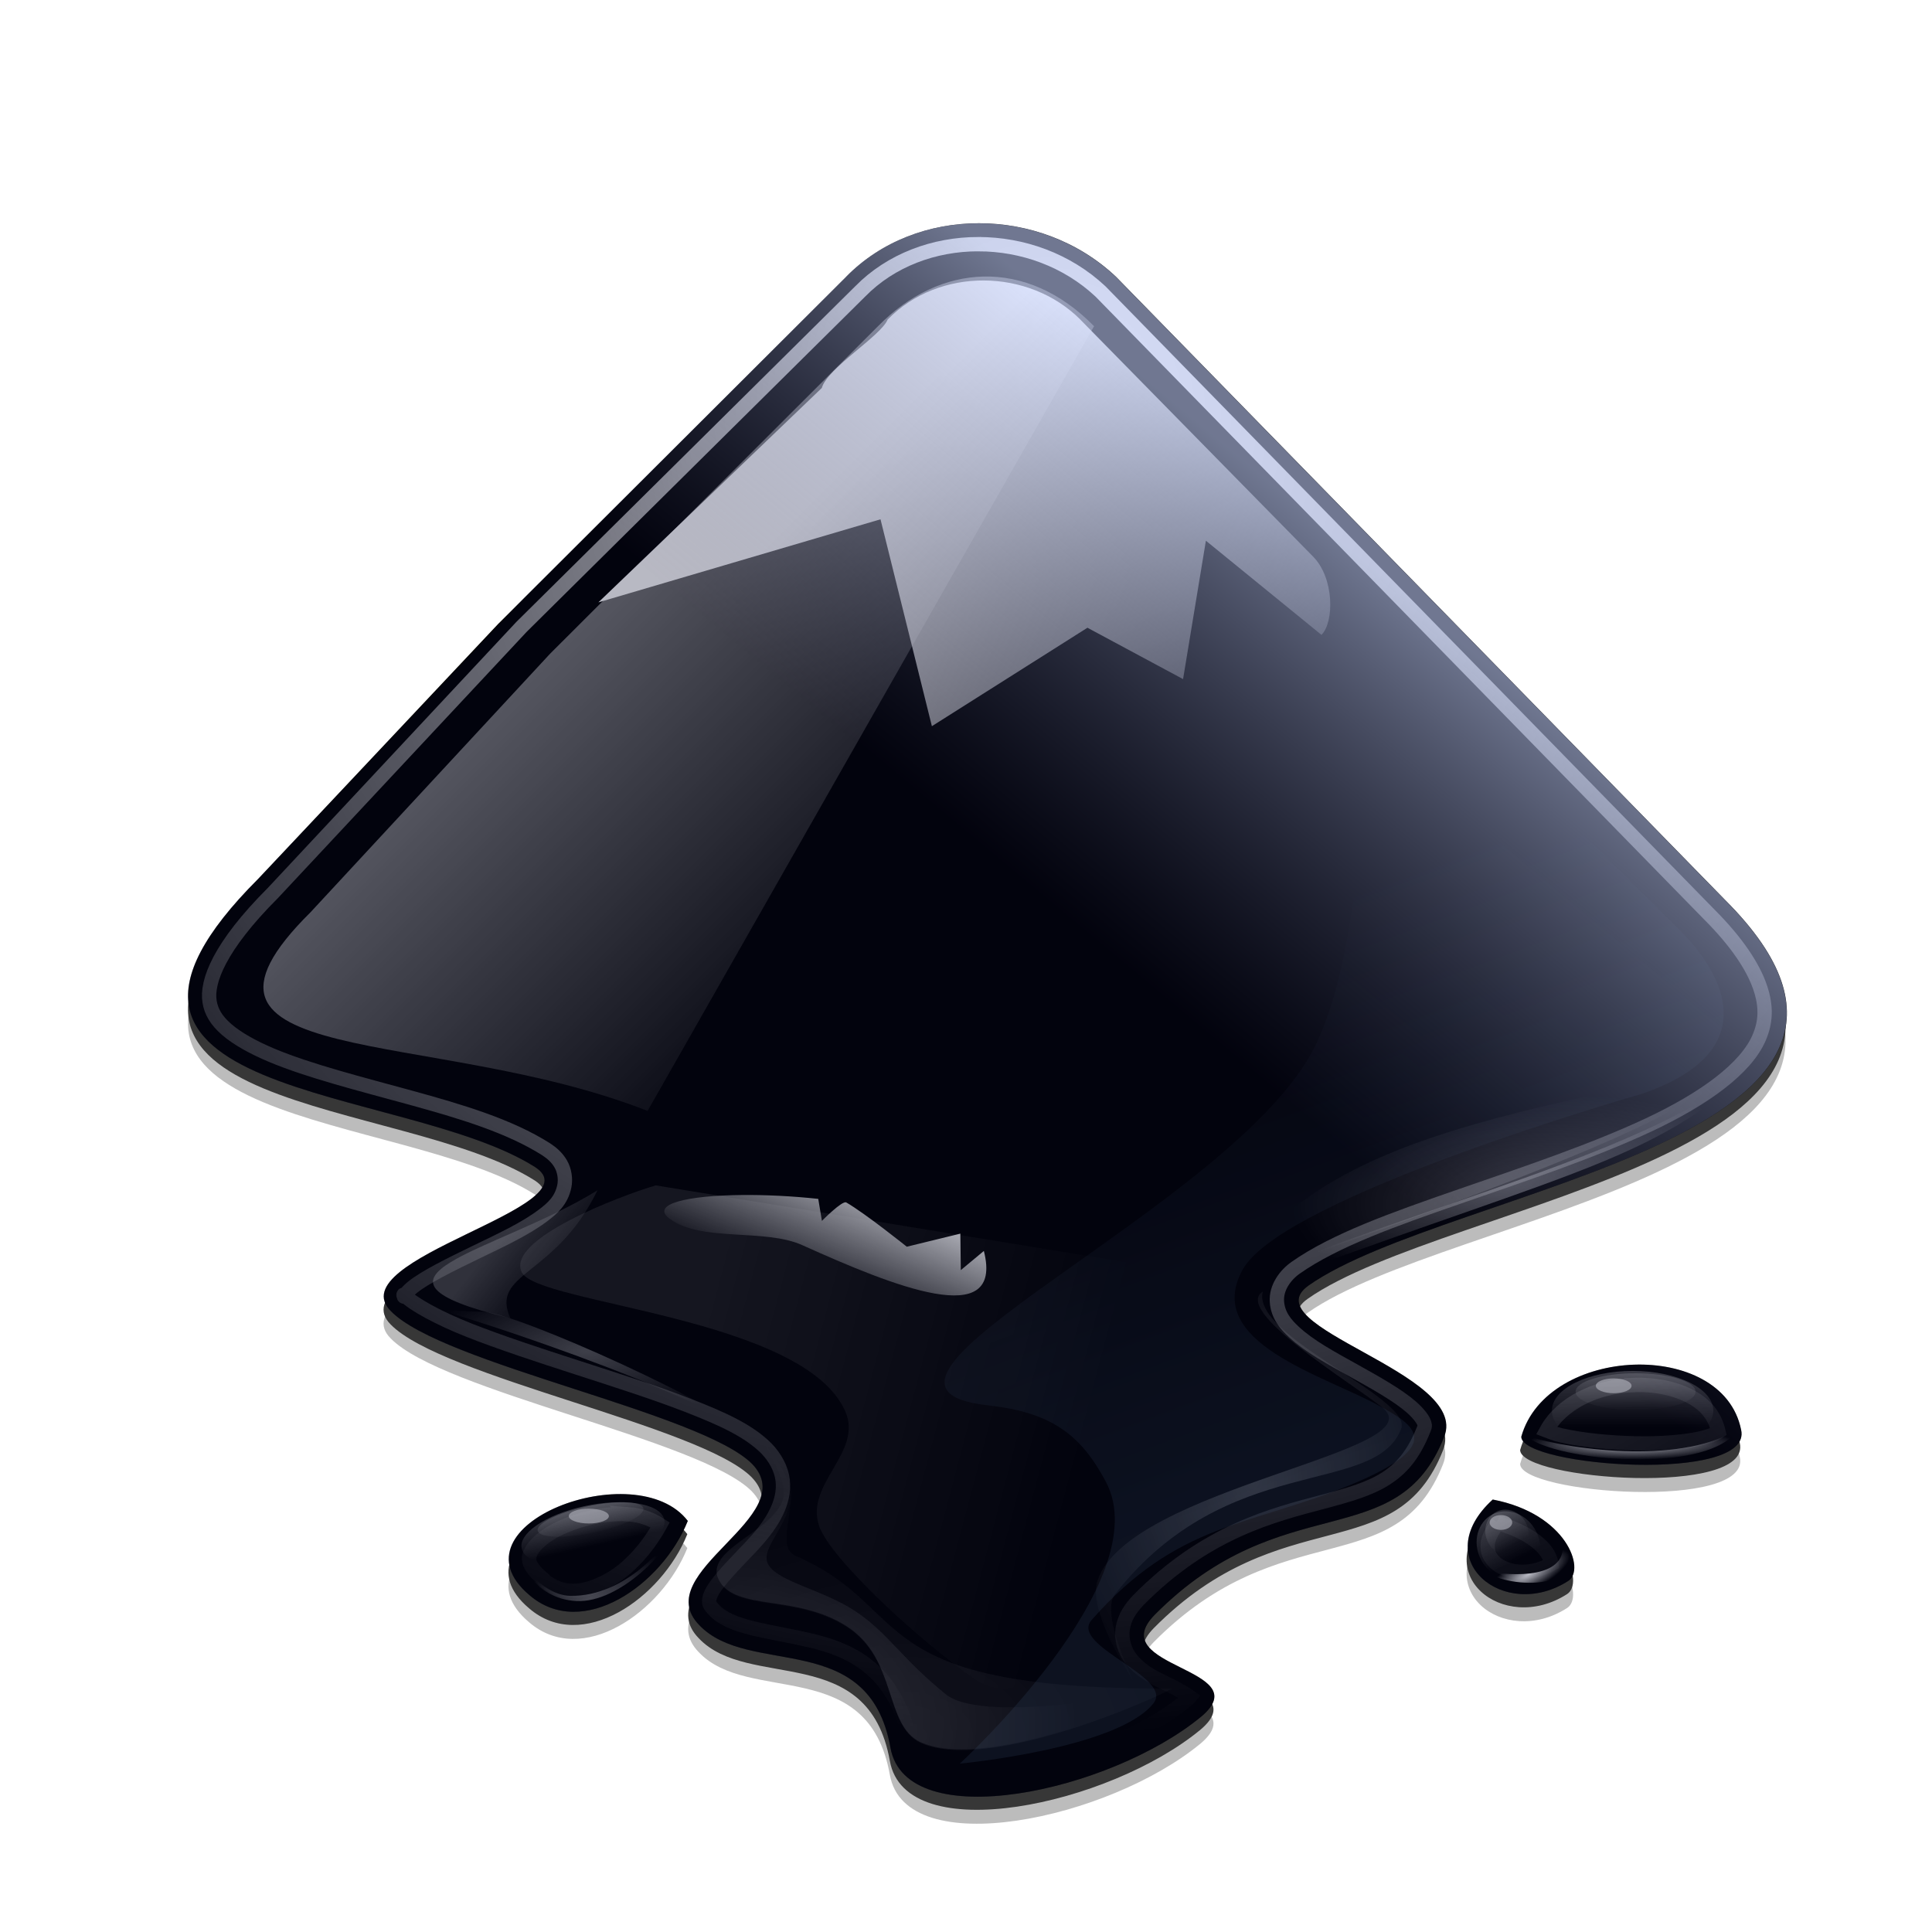 <?xml version="1.0" encoding="UTF-8" standalone="no"?>
<!-- Created with Inkscape (http://www.inkscape.org/) -->

<svg
   xmlns:dc="http://purl.org/dc/elements/1.1/"
   xmlns:cc="http://creativecommons.org/ns#"
   xmlns:rdf="http://www.w3.org/1999/02/22-rdf-syntax-ns#"
   xmlns:svg="http://www.w3.org/2000/svg"
   xmlns="http://www.w3.org/2000/svg"
   xmlns:xlink="http://www.w3.org/1999/xlink"
   xmlns:sodipodi="http://sodipodi.sourceforge.net/DTD/sodipodi-0.dtd"
   xmlns:inkscape="http://www.inkscape.org/namespaces/inkscape"
   width="255"
   height="255"
   viewBox="0 0 67.469 67.469"
   version="1.1"
   id="svg8"
   inkscape:version="0.92.5 (2060ec1f9f, 2020-04-08)"
   sodipodi:docname="inkscape 0.18.exe.svg">
  <defs
     id="defs2">
    <clipPath
       id="clipPath2059"
       clipPathUnits="userSpaceOnUse">
      <path
         stroke-miterlimit="4"
         stroke-width="0.048"
         stroke-linecap="butt"
         fill-opacity="1"
         stroke-linejoin="miter"
         stroke="none"
         fill-rule="evenodd"
         fill="#ffffff"
         stroke-opacity="1"
         stroke-dasharray="none"
         inkscape:connector-curvature="0"
         sodipodi:nodetypes="csscsscccccccs"
         id="path2061"
         d="m -10.1,231.685 c 3.559,2.506 4.832,-0.585 2.965,-3.064 -3.182,-4.225 -6.444,-9.84 -12.355,-15.913 -2.595,-2.669 -11.861,-7.808 -11.861,-7.808 0,0 -0.115,-2.188 -0.099,-3.064 0.011,-0.582 -0.566,-0.564 -0.89,-0.297 -0.782,0.645 -2.471,2.57 -2.471,2.57 l -1.68,-0.099 -1.087,-1.581 c -0.297,-0.411 -0.636,-0.346 -0.89,0 -0.545,1.85 -0.879,3.885 -3.459,3.954 l 4.448,3.954 c 7.766,1.553 15.579,5.585 20.262,14.332 0,0 4.526,5.194 7.116,7.018 z" />
    </clipPath>
    <clipPath
       clipPathUnits="userSpaceOnUse"
       id="clipPath2059-5">
      <path
         d="m -10.1,231.685 c 3.559,2.506 4.832,-0.585 2.965,-3.064 -3.182,-4.225 -6.444,-9.84 -12.355,-15.913 -2.595,-2.669 -11.861,-7.808 -11.861,-7.808 0,0 -0.115,-2.188 -0.099,-3.064 0.011,-0.582 -0.566,-0.564 -0.89,-0.297 -0.782,0.645 -2.471,2.57 -2.471,2.57 l -1.68,-0.099 -1.087,-1.581 c -0.297,-0.411 -0.636,-0.346 -0.89,0 -0.545,1.85 -0.879,3.885 -3.459,3.954 l 4.448,3.954 c 7.766,1.553 15.579,5.585 20.262,14.332 0,0 4.526,5.194 7.116,7.018 z"
         id="path2061-3"
         sodipodi:nodetypes="csscsscccccccs"
         inkscape:connector-curvature="0"
         stroke-dasharray="none"
         stroke-opacity="1"
         fill="#ffffff"
         fill-rule="evenodd"
         stroke="none"
         stroke-linejoin="miter"
         fill-opacity="1"
         stroke-linecap="butt"
         stroke-width="0.048"
         stroke-miterlimit="4" />
    </clipPath>
    <clipPath
       id="clipPath">
      <path
         d="m -515.73,435.564 v 5.838 c 0,9.743 -7.844,17.587 -17.587,17.587 h -135.051 c -9.743,0 -17.587,-7.844 -17.587,-17.587 v -5.838 z"
         id="rect5264"
         inkscape:connector-curvature="0"
         sodipodi:nodetypes="csssscc"
         fill="#1b1b1b"
         stroke="none"
         fill-opacity="0.95" />
    </clipPath>
    <clipPath
       id="clipPath2059-7"
       clipPathUnits="userSpaceOnUse">
      <path
         stroke-miterlimit="4"
         stroke-width="0.048"
         stroke-linecap="butt"
         fill-opacity="1"
         stroke-linejoin="miter"
         stroke="none"
         fill-rule="evenodd"
         fill="#ffffff"
         stroke-opacity="1"
         stroke-dasharray="none"
         inkscape:connector-curvature="0"
         sodipodi:nodetypes="csscsscccccccs"
         id="path2061-5"
         d="m -10.1,231.685 c 3.559,2.506 4.832,-0.585 2.965,-3.064 -3.182,-4.225 -6.444,-9.84 -12.355,-15.913 -2.595,-2.669 -11.861,-7.808 -11.861,-7.808 0,0 -0.115,-2.188 -0.099,-3.064 0.011,-0.582 -0.566,-0.564 -0.89,-0.297 -0.782,0.645 -2.471,2.57 -2.471,2.57 l -1.68,-0.099 -1.087,-1.581 c -0.297,-0.411 -0.636,-0.346 -0.89,0 -0.545,1.85 -0.879,3.885 -3.459,3.954 l 4.448,3.954 c 7.766,1.553 15.579,5.585 20.262,14.332 0,0 4.526,5.194 7.116,7.018 z" />
    </clipPath>
    <clipPath
       id="clipPath1162"
       clipPathUnits="userSpaceOnUse">
      <path
         id="path1164"
         d="m -65.65,239.846 c -9.358,0 -16.952,7.594 -16.952,16.952 0,9.358 7.594,16.941 16.952,16.941 0.292,0 0.579,-0.008 0.868,-0.022 2.123,-0.108 4.148,-0.606 5.995,-1.424 l 2.67,3.971 c -0.226,0.495 -0.245,0.964 -0.011,1.313 l 15.673,23.326 c 0.495,0.737 1.944,0.632 3.248,-0.245 1.304,-0.876 1.964,-2.177 1.468,-2.914 L -51.423,274.417 c -0.233,-0.347 -0.683,-0.499 -1.224,-0.478 l -2.558,-3.804 c 3.96,-3.1 6.507,-7.92 6.507,-13.337 0,-9.358 -7.594,-16.952 -16.952,-16.952 z m 0,2.581 c 7.929,0 14.371,6.442 14.371,14.371 0,7.929 -6.442,14.36 -14.371,14.36 -7.929,0 -14.349,-6.431 -14.349,-14.36 0,-0.248 -0.001,-0.489 0.011,-0.734 0.384,-7.586 6.657,-13.637 14.338,-13.637 z"
         inkscape:connector-curvature="0"
         stroke-dasharray="none"
         stroke-opacity="1"
         fill="#000000"
         stroke="none"
         stroke-linejoin="round"
         fill-opacity="0.347"
         stroke-linecap="round"
         stroke-width="0.071"
         stroke-miterlimit="4" />
    </clipPath>
    <linearGradient
       id="a"
       gradientUnits="userSpaceOnUse">
      <stop
         offset="0"
         stop-color="#fff"
         id="stop1015" />
      <stop
         offset="1"
         stop-color="#fff"
         stop-opacity="0"
         id="stop1017" />
    </linearGradient>
    <linearGradient
       id="b"
       xlink:href="#a" />
    <linearGradient
       gradientTransform="matrix(0.498,0,0,0.498,2.589,232.968)"
       id="c"
       x1="60"
       x2="90"
       xlink:href="#a"
       y1="20"
       y2="50" />
    <filter
       id="d"
       color-interpolation-filters="sRGB">
      <feGaussianBlur
         stdDeviation=".805"
         id="feGaussianBlur1022" />
    </filter>
    <filter
       id="e"
       color-interpolation-filters="sRGB">
      <feGaussianBlur
         stdDeviation="3.49"
         id="feGaussianBlur1025" />
    </filter>
    <linearGradient
       id="f"
       gradientUnits="userSpaceOnUse"
       x1="82.12"
       x2="60"
       y1="20"
       y2="40">
      <stop
         style="stop-color:#c0cdf9;stop-opacity:0.581"
         offset="0"
         stop-color="#c0cdf9"
         id="stop1028" />
      <stop
         offset="1"
         stop-color="#07092d"
         stop-opacity=".288"
         id="stop1030" />
    </linearGradient>
    <clipPath
       id="g">
      <use
         height="300"
         width="400"
         xlink:href="#I"
         id="use1033" />
    </clipPath>
    <filter
       id="h"
       color-interpolation-filters="sRGB">
      <feGaussianBlur
         stdDeviation="2.416"
         id="feGaussianBlur1036" />
    </filter>
    <linearGradient
       gradientTransform="matrix(0.498,0,0,0.498,2.589,232.968)"
       id="i"
       x1="32.91"
       x2="58.14"
       xlink:href="#a"
       y1="34.94"
       y2="60.17" />
    <radialGradient
       id="j"
       cx="116.31"
       cy="250.9"
       gradientTransform="matrix(0.414,0,0,0.277,-23.183,220.23)"
       gradientUnits="userSpaceOnUse"
       r="30.6"
       xlink:href="#a" />
    <radialGradient
       id="l"
       cx="132.44"
       cy="251.99"
       gradientTransform="matrix(2.003,0,0,1.341,-132.88,-95.17)"
       gradientUnits="userSpaceOnUse"
       r="30.6"
       xlink:href="#a" />
    <filter
       id="m"
       color-interpolation-filters="sRGB"
       height="1.23"
       width="1.16"
       x="-.08"
       y="-.11">
      <feGaussianBlur
         stdDeviation="1.958"
         id="feGaussianBlur1043" />
    </filter>
    <radialGradient
       id="n"
       cx="210.25"
       cy="168.5"
       gradientTransform="matrix(0.264,0,0,0.112,-3.253,251.703)"
       gradientUnits="userSpaceOnUse"
       r="34.25"
       xlink:href="#a" />
    <radialGradient
       id="o"
       cx="217.5"
       cy="182.08"
       gradientTransform="matrix(1,0,0,0.423,0,97.16)"
       gradientUnits="userSpaceOnUse"
       r="34.25"
       xlink:href="#a" />
    <filter
       id="p"
       color-interpolation-filters="sRGB"
       height="1.35"
       width="1.15"
       x="-.07"
       y="-.18">
      <feGaussianBlur
         stdDeviation="2.12"
         id="feGaussianBlur1048" />
    </filter>
    <linearGradient
       gradientTransform="matrix(0.232,-0.051,0.062,0.184,-45.021,257.747)"
       id="q"
       gradientUnits="userSpaceOnUse"
       x1="231.63"
       x2="231.75"
       xlink:href="#a"
       y1="195.19"
       y2="201.5" />
    <linearGradient
       id="r"
       gradientUnits="userSpaceOnUse"
       x1="231.38"
       x2="231.38"
       xlink:href="#a"
       y1="195.62"
       y2="200.07" />
    <filter
       id="s"
       color-interpolation-filters="sRGB"
       height="1.56"
       width="1.17"
       x="-.09"
       y="-.28">
      <feGaussianBlur
         stdDeviation=".565"
         id="feGaussianBlur1053" />
    </filter>
    <radialGradient
       id="t"
       cx="228.22"
       cy="204.83"
       gradientTransform="matrix(1,0,0,0.148,0,174.57)"
       gradientUnits="userSpaceOnUse"
       r="14.09"
       xlink:href="#a" />
    <filter
       id="u"
       color-interpolation-filters="sRGB"
       height="1.95"
       width="1.14"
       x="-.07"
       y="-.47">
      <feGaussianBlur
         stdDeviation=".821"
         id="feGaussianBlur1057" />
    </filter>
    <radialGradient
       id="v"
       cx="89.88"
       cy="187.87"
       gradientTransform="matrix(0.264,0,0,0.107,-3.253,256.611)"
       gradientUnits="userSpaceOnUse"
       r="22.75">
      <stop
         offset="0"
         stop-color="#fff"
         stop-opacity=".33"
         id="stop1060" />
      <stop
         offset="1"
         stop-color="#fff"
         stop-opacity="0"
         id="stop1062" />
    </radialGradient>
    <radialGradient
       id="w"
       cx="90.28"
       cy="230.84"
       gradientTransform="matrix(1.185,-0.328,0.123,0.443,-45.07,152.92)"
       r="10.47"
       xlink:href="#a" />
    <filter
       id="x"
       color-interpolation-filters="sRGB"
       height="1.33"
       width="1.15"
       x="-.08"
       y="-.17">
      <feGaussianBlur
         stdDeviation=".665"
         id="feGaussianBlur1066" />
    </filter>
    <radialGradient
       id="y"
       cx="68.4"
       cy="21.23"
       gradientTransform="matrix(1.722,0,0,1.695,-49.4,-14.08)"
       r="54.78"
       xlink:href="#a" />
    <filter
       id="z"
       color-interpolation-filters="sRGB">
      <feGaussianBlur
         stdDeviation=".326"
         id="feGaussianBlur1070" />
    </filter>
    <linearGradient
       id="A"
       x1="95.5"
       x2="153.5"
       xlink:href="#a"
       y1="208.16"
       y2="223.5" />
    <filter
       id="B"
       color-interpolation-filters="sRGB"
       height="1.24"
       width="1.17"
       x="-.08"
       y="-.12">
      <feGaussianBlur
         stdDeviation="3.687"
         id="feGaussianBlur1074" />
    </filter>
    <linearGradient
       gradientTransform="matrix(0.498,0,0,0.498,2.589,232.968)"
       id="C"
       gradientUnits="userSpaceOnUse"
       x1="55.84"
       x2="52.66"
       y1="76.73"
       y2="84.02">
      <stop
         offset="0"
         stop-color="#eeeeec"
         id="stop1077" />
      <stop
         offset="1"
         stop-color="#eeeeec"
         stop-opacity="0"
         id="stop1079" />
    </linearGradient>
    <radialGradient
       id="D"
       cx="181.23"
       cy="214.55"
       gradientTransform="matrix(1.352,0,0,1.718,-63.71,-153.96)"
       r="22.47"
       xlink:href="#a" />
    <filter
       id="E"
       color-interpolation-filters="sRGB">
      <feGaussianBlur
         stdDeviation="1.241"
         id="feGaussianBlur1083" />
    </filter>
    <linearGradient
       gradientTransform="matrix(0.498,0,0,0.498,2.589,232.968)"
       id="F"
       x1="30.32"
       x2="34.78"
       xlink:href="#a"
       y1="79.22"
       y2="82.76" />
    <filter
       id="G"
       color-interpolation-filters="sRGB">
      <feGaussianBlur
         stdDeviation="2.77"
         id="feGaussianBlur1087" />
    </filter>
    <linearGradient
       id="H"
       gradientUnits="userSpaceOnUse"
       x1="50.64"
       x2="23.53"
       y1="134.15"
       y2="61.15">
      <stop
         offset="0"
         stop-color="#729fcf"
         id="stop1090" />
      <stop
         offset="1"
         stop-color="#729fcf"
         stop-opacity="0"
         id="stop1092" />
    </linearGradient>
    <path
       id="I"
       d="m54.1 12.5-41.2 42.2c-15.6 15.6 10.1 14.3 19.4 20.2 4.3 2.8-13.8 6.4-10.1 10.1 3.6 3.7 21.7 7.1 25.3 10.7 3.6 3.7-7.3 7.6-3.7 11.3 3.5 3.7 11.9.2 13.4 8.6 1.1 6.2 15.4 3.1 21.8-2.2 4-3.4-6.9-3.4-3.3-7.1 9-9.1 17-4.1 20.3-12.5 1.8-4.5-13.6-7.7-9.5-10.6 9.8-6.9 45.8-10.4 29.2-27l-42.7-43.7c-5.3-5-14-5-18.9 0zm-9.9 64.7c.9 0 30.8 4 19.3 7.1-4.4 1.2-24.6-7.1-19.3-7.1zm57.2 16.6c0 2.1 16.3 3.3 15.4-.5-1.3-6.4-13.6-5.9-15.4.5zm-69.5 11.1c3.7 3.2 9.3-.7 11.1-5.2-3.6-4.7-16.9.3-11.1 5.2zm67.5-6.7c-4.6 4.2.8 8.6 5.3 5.7 1.2-.8-.1-4.7-5.3-5.7z" />
    <linearGradient
       gradientTransform="matrix(0.264,0,0,0.264,-3.582,225.599)"
       y2="201.5"
       x2="231.75"
       y1="195.19"
       x1="231.63"
       gradientUnits="userSpaceOnUse"
       id="linearGradient1256"
       xlink:href="#a"
       inkscape:collect="always" />
    <radialGradient
       r="14.09"
       cy="204.83"
       cx="228.22"
       gradientTransform="matrix(1,0,0,0.148,0,174.57)"
       gradientUnits="userSpaceOnUse"
       id="radialGradient1260"
       xlink:href="#a"
       inkscape:collect="always" />
    <linearGradient
       gradientTransform="matrix(0.102,-0.052,0.119,0.235,5.454,248.06)"
       y2="201.5"
       x2="231.75"
       y1="195.19"
       x1="231.63"
       gradientUnits="userSpaceOnUse"
       id="linearGradient1262"
       xlink:href="#a"
       inkscape:collect="always" />
    <filter
       height="1.06"
       y="-0.03"
       width="1.089"
       x="-0.045"
       id="filter1484"
       style="color-interpolation-filters:sRGB"
       inkscape:collect="always">
      <feGaussianBlur
         id="feGaussianBlur1486"
         stdDeviation="2.077"
         inkscape:collect="always" />
    </filter>
    <filter
       height="1.155"
       y="-0.077"
       width="1.104"
       x="-0.052"
       id="filter1512"
       style="color-interpolation-filters:sRGB"
       inkscape:collect="always">
      <feGaussianBlur
         id="feGaussianBlur1514"
         stdDeviation="2.334"
         inkscape:collect="always" />
    </filter>
    <filter
       height="1.08"
       y="-0.04"
       width="1.079"
       x="-0.039"
       id="filter1540"
       style="color-interpolation-filters:sRGB"
       inkscape:collect="always">
      <feGaussianBlur
         id="feGaussianBlur1542"
         stdDeviation="1.834"
         inkscape:collect="always" />
    </filter>
    <linearGradient
       gradientUnits="userSpaceOnUse"
       y2="262.183"
       x2="38.893"
       y1="249.7"
       x1="49.301"
       id="linearGradient1572"
       xlink:href="#f"
       inkscape:collect="always"
       gradientTransform="translate(0.683,1.395)" />
    <filter
       height="1.072"
       y="-0.036"
       width="1.072"
       x="-0.036"
       id="filter1590"
       style="color-interpolation-filters:sRGB"
       inkscape:collect="always">
      <feGaussianBlur
         id="feGaussianBlur1592"
         stdDeviation="1.675"
         inkscape:collect="always" />
    </filter>
    <linearGradient
       inkscape:collect="always"
       xlink:href="#a"
       id="linearGradient1201"
       gradientUnits="userSpaceOnUse"
       x1="231.38"
       y1="195.62"
       x2="231.38"
       y2="200.07" />
    <linearGradient
       inkscape:collect="always"
       xlink:href="#a"
       id="linearGradient1203"
       gradientUnits="userSpaceOnUse"
       x1="231.38"
       y1="195.62"
       x2="231.38"
       y2="200.07" />
  </defs>
  <sodipodi:namedview
     id="base"
     pagecolor="#ff0000"
     bordercolor="#666666"
     borderopacity="1.0"
     inkscape:pageopacity="0"
     inkscape:pageshadow="2"
     inkscape:zoom="3.5254902"
     inkscape:cx="127.5"
     inkscape:cy="127.5"
     inkscape:document-units="mm"
     inkscape:current-layer="layer1"
     showgrid="false"
     units="px"
     inkscape:snap-to-guides="false"
     inkscape:snap-grids="false"
     inkscape:snap-others="false"
     inkscape:object-nodes="false"
     inkscape:snap-nodes="false"
     inkscape:snap-global="false"
     inkscape:window-width="1920"
     inkscape:window-height="1056"
     inkscape:window-x="0"
     inkscape:window-y="0"
     inkscape:window-maximized="1" />
  <g
     inkscape:label="Layer 1"
     inkscape:groupmode="layer"
     id="layer1"
     transform="translate(0,-229.531)">
    <g
       style="opacity:0.783;filter:url(#filter1590)"
       transform="matrix(0.498,0,0,0.498,2.589,233.212)"
       id="g1104">
      <path
         style="filter:url(#d)"
         inkscape:connector-curvature="0"
         d="M 54.1,12.988 49.979,53.98 12.9,55.188 c -15.6,15.6 10.1,14.3 19.4,20.2 4.3,2.8 -13.8,6.4 -10.1,10.1 3.6,3.7 21.7,7.1 25.3,10.7 3.6,3.7 -7.3,7.6 -3.7,11.3 3.5,3.7 11.9,0.2 13.4,8.6 1.1,6.2 15.4,3.1 21.8,-2.2 4,-3.4 -6.9,-3.4 -3.3,-7.1 9,-9.1 17,-4.1 20.3,-12.5 1.8,-4.5 -13.6,-7.7 -9.5,-10.6 9.8,-6.9 45.8,-10.4 29.2,-27 L 73,12.988 c -5.3,-5 -14,-5 -18.9,0 z m 47.3,81.3 c 0,2.1 16.3,3.3 15.4,-0.5 -1.3,-6.4 -13.6,-5.9 -15.4,0.5 z m -69.5,11.1 c 3.7,3.2 9.3,-0.7 11.1,-5.2 -3.6,-4.7 -16.9,0.3 -11.1,5.2 z m 67.5,-6.7 c -4.6,4.2 0.8,8.6 5.3,5.7 1.2,-0.8 -0.1,-4.7 -5.3,-5.7 z"
         id="path1100"
         sodipodi:nodetypes="cccccccccccccccccccccccc" />
      <path
         style="opacity:0.576;filter:url(#filter1540)"
         inkscape:connector-curvature="0"
         d="M 54.1,13.965 49.687,54.607 12.9,56.165 c -15.6,15.6 10.1,14.3 19.4,20.2 4.3,2.8 -13.8,6.4 -10.1,10.1 3.6,3.7 21.7,7.1 25.3,10.7 3.6,3.7 -7.3,7.6 -3.7,11.3 3.5,3.7 11.9,0.2 13.4,8.6 1.1,6.2 15.4,3.1 21.8,-2.2 4,-3.4 -6.9,-3.4 -3.3,-7.1 9,-9.1 17,-4.1 20.3,-12.5 1.8,-4.5 -13.6,-7.7 -9.5,-10.6 9.8,-6.9 45.8,-10.4 29.2,-27 L 73,13.965 c -5.3,-5 -14,-5 -18.9,0 z m 47.3,81.3 c 0,2.1 16.3,3.3 15.4,-0.5 -1.3,-6.4 -13.6,-5.9 -15.4,0.5 z m -69.5,11.1 c 3.7,3.2 9.3,-0.7 11.1,-5.2 -3.6,-4.7 -16.9,0.3 -11.1,5.2 z m 67.5,-6.7 c -4.6,4.2 0.8,8.6 5.3,5.7 1.2,-0.8 -0.1,-4.7 -5.3,-5.7 z"
         id="path1102"
         sodipodi:nodetypes="cccccccccccccccccccccccc" />
    </g>
    <path
       inkscape:connector-curvature="0"
       d="m 29.552,239.196 -12.163,12.132 -8.372,8.894 c -7.775,7.773 5.034,7.125 9.669,10.065 2.143,1.395 -6.878,3.189 -5.034,5.032 1.794,1.844 10.815,3.538 12.61,5.331 1.794,1.844 -3.638,3.787 -1.844,5.63 1.744,1.844 5.931,0.1 6.679,4.285 0.548,3.089 7.675,1.545 10.865,-1.096 1.994,-1.694 -3.439,-1.694 -1.645,-3.538 4.486,-4.534 8.473,-2.043 10.118,-6.228 0.897,-2.242 -6.778,-3.837 -4.735,-5.281 4.884,-3.438 22.827,-5.182 14.553,-13.453 l -21.282,-21.774 c -2.642,-2.491 -6.978,-2.491 -9.42,0 z m 23.575,40.508 c 0,1.046 8.124,1.644 7.675,-0.249 -0.648,-3.189 -6.778,-2.94 -7.675,0.249 z m -34.639,5.531 c 1.844,1.594 4.635,-0.349 5.532,-2.591 -1.794,-2.342 -8.423,0.149 -5.532,2.591 z m 33.642,-3.338 c -2.293,2.093 0.399,4.285 2.642,2.84 0.598,-0.399 -0.05,-2.342 -2.642,-2.84 z"
       id="path1106"
       style="stroke-width:0.498"
       sodipodi:nodetypes="cccccccccccccccccccccccc" />
    <path
       style="fill:none;stroke-width:0.498"
       inkscape:connector-curvature="0"
       id="J"
       d="M 29.552,239.196 9.018,260.222 c -7.775,7.773 5.034,7.125 9.669,10.065 2.143,1.395 -6.878,3.189 -5.034,5.032 1.794,1.844 10.815,3.538 12.61,5.331 1.794,1.844 -3.638,3.787 -1.844,5.63 1.744,1.844 5.931,0.1 6.679,4.285 0.548,3.089 7.675,1.545 10.865,-1.096 1.994,-1.694 -3.439,-1.694 -1.645,-3.538 4.486,-4.534 8.473,-2.043 10.118,-6.228 0.897,-2.242 -6.778,-3.837 -4.735,-5.281 4.884,-3.438 22.827,-5.182 14.553,-13.453 l -21.282,-21.774 c -2.642,-2.491 -6.978,-2.491 -9.42,0 z m 23.575,40.508 c 0,1.046 8.124,1.644 7.675,-0.249 -0.648,-3.189 -6.778,-2.94 -7.675,0.249 z m -34.639,5.531 c 1.844,1.594 4.635,-0.349 5.532,-2.591 -1.794,-2.342 -8.423,0.149 -5.532,2.591 z m 33.642,-3.338 c -2.293,2.093 0.399,4.285 2.642,2.84 0.598,-0.399 -0.05,-2.342 -2.642,-2.84 z" />
    <path
       style="opacity:0.5;fill:url(#i);stroke-width:0.498"
       inkscape:connector-curvature="0"
       d="m 10.845,261.388 c -5.583,5.531 4.225,3.972 11.77,6.939 L 38.207,240.923 c -2.364,-2.414 -5.382,-2.212 -7.545,0 l -11.454,11.439 z"
       id="path1111"
       sodipodi:nodetypes="cccccc" />
    <path
       style="fill:url(#c);stroke-width:0.498"
       inkscape:connector-curvature="0"
       d="m 37.726,240.691 8.124,8.271 c 0.748,0.747 0.748,2.292 0.299,2.74 l -4.037,-3.288 -0.797,4.833 -3.339,-1.794 -5.433,3.438 -1.794,-7.225 -9.853,2.901 7.803,-7.488 c 0.197,-0.699 2.067,-1.816 2.3,-2.389 1.794,-1.844 4.934,-1.794 6.728,0 z"
       id="path1113"
       sodipodi:nodetypes="ccccccccccccc" />
    <path
       style="opacity:0.217;fill:url(#j);fill-rule:evenodd;stroke-width:0.264"
       inkscape:connector-curvature="0"
       d="m 26.577,279.765 c 0,0 0.882,1.346 0.792,1.979 -0.176,1.243 -2.853,1.863 -2.26,2.969 0.586,1.093 2.698,0.473 4.471,1.616 1.765,1.138 1.291,3.457 2.574,4.041 2.502,1.138 9.074,-1.963 8.744,-1.897 -0.33,0.066 -6.486,1.345 -7.872,0.223 -1.58,-1.279 -2.033,-2.172 -3.199,-2.928 -1.092,-0.709 -2.627,-0.998 -2.984,-1.578 -0.357,-0.58 0.715,-1.329 0.789,-2.447 0.045,-0.671 -1.056,-1.979 -1.056,-1.979 z"
       id="path1115" />
    <path
       style="opacity:0.276;fill:url(#l);fill-rule:evenodd;filter:url(#m)"
       inkscape:connector-curvature="0"
       d="m 113,203.5 c 0,0 3.341,5.101 3,7.5 -0.668,4.709 -10.809,7.058 -8.562,11.25 2.22,4.141 10.221,1.794 16.938,6.125 6.688,4.312 4.889,13.101 9.75,15.312 9.479,4.312 34.375,-7.438 33.125,-7.188 -41.34,0.157 -33.625,-10.495 -49.562,-17.5 -2.303,-1.012 -0.968,-3.763 -0.688,-8 0.169,-2.544 -4,-7.5 -4,-7.5 z"
       transform="matrix(0.264,0,0,0.264,-3.253,226.062)"
       id="path1117" />
    <path
       style="opacity:0.453;fill:url(#n);fill-rule:evenodd;stroke-width:0.264"
       inkscape:connector-curvature="0"
       d="m 45.122,274.026 c 9.795,-3.603 12.941,-4.098 16.169,-7.323 -3.738,3.155 -11.641,4.847 -18.083,7.653 z"
       id="path1119" />
    <path
       style="opacity:0.512;fill:url(#o);fill-rule:evenodd;filter:url(#p)"
       inkscape:connector-curvature="0"
       d="m 183.25,181.75 c 61.104,-21.655 50.774,-21.531 61.25,-27.75 -19.428,7.437 -55.734,8.23 -68.5,29 z"
       transform="matrix(0.264,0,0,0.264,-3.253,225.599)"
       id="path1121" />
    <path
       style="opacity:0.286;fill:url(#linearGradient1256);stroke-width:0.264"
       inkscape:connector-curvature="0"
       d="m 59.213,278.131 c 0,0.355 -0.938,0.643 -2.095,0.643 -1.157,0 -2.095,-0.288 -2.095,-0.643 0,-0.355 0.938,-0.643 2.095,-0.643 1.157,0 2.095,0.288 2.095,0.643 z"
       id="path1123" />
    <path
       style="opacity:0.621;fill:url(#linearGradient1201);filter:url(#s)"
       inkscape:connector-curvature="0"
       d="m 237.875,199.062 c 0,1.346 -3.554,2.438 -7.938,2.438 -4.384,0 -7.938,-1.091 -7.938,-2.438 0,-1.346 3.554,-2.438 7.938,-2.438 4.384,0 7.938,1.091 7.938,2.438 z"
       transform="matrix(0.355,0,0,0.568,-24.614,165.724)"
       id="path1125" />
    <path
       style="fill:url(#radialGradient1260);fill-rule:evenodd;filter:url(#u)"
       inkscape:connector-curvature="0"
       d="m 214.125,203.75 c 3.769,3.484 24.756,5.272 28.188,-1 -6.737,4.784 -21.717,3.103 -28.188,1 z"
       transform="matrix(0.264,0,0,0.264,-3.253,225.873)"
       id="path1127" />
    <path
       style="opacity:0.286;fill:url(#linearGradient1262);stroke-width:0.174"
       inkscape:connector-curvature="0"
       d="m 53.288,282.714 c 0.203,0.401 0.071,0.876 -0.295,1.061 -0.366,0.185 -0.827,0.011 -1.03,-0.39 -0.203,-0.401 -0.071,-0.876 0.295,-1.061 0.366,-0.185 0.827,-0.011 1.03,0.39 z"
       id="path1129" />
    <path
       style="opacity:0.621;fill:url(#linearGradient1203);filter:url(#s)"
       inkscape:connector-curvature="0"
       d="m 236.993,199.062 c 0,1.182 -3.159,2.14 -7.056,2.14 -3.897,0 -7.056,-0.958 -7.056,-2.14 0,-1.182 3.159,-2.14 7.056,-2.14 3.897,0 7.056,0.958 7.056,2.14 z"
       transform="matrix(0.137,-0.069,0.257,0.507,-29.982,198.439)"
       id="path1131" />
    <path
       style="fill:url(#t);fill-rule:evenodd;filter:url(#u)"
       inkscape:connector-curvature="0"
       d="m 217.058,201.94 c 3.769,3.484 26.971,8.911 25.255,0.81 -3.317,5.323 -18.784,1.293 -25.255,-0.81 z"
       transform="matrix(0.102,-0.052,0.119,0.235,5.709,248.239)"
       id="path1133" />
    <path
       style="fill:url(#v);fill-rule:evenodd;stroke-width:0.264"
       inkscape:connector-curvature="0"
       d="m 14.764,275.147 c 0,-0.164 10.255,3.124 12.011,4.882 -1.444,-1.409 -8.754,-4.649 -9.866,-4.684 -1.113,-0.035 -2.013,-0.132 -2.145,-0.198 z"
       id="path1135" />
    <path
       style="opacity:0.286;fill:url(#q);stroke-width:0.214"
       inkscape:connector-curvature="0"
       d="m 22.464,282.19 c 0.083,0.247 -0.674,0.629 -1.691,0.852 -1.017,0.223 -1.909,0.204 -1.992,-0.043 -0.083,-0.247 0.674,-0.629 1.691,-0.852 1.017,-0.223 1.909,-0.204 1.992,0.043 z"
       id="path1137" />
    <path
       style="opacity:0.621;fill:url(#r);filter:url(#s)"
       inkscape:connector-curvature="0"
       d="m 237.875,199.062 c 0,1.346 -3.554,2.438 -7.938,2.438 -4.384,0 -7.938,-1.091 -7.938,-2.438 0,-1.346 3.554,-2.438 7.938,-2.438 4.384,0 7.938,1.091 7.938,2.438 z"
       transform="matrix(0.312,-0.069,0.133,0.396,-77.508,220.138)"
       id="path1139" />
    <path
       style="opacity:0.616;fill:url(#w);fill-rule:evenodd;filter:url(#x)"
       inkscape:connector-curvature="0"
       d="m 80.5,220.062 c 0,0 2.103,5.651 7.875,5.938 5.839,0.29 12.503,-7.007 13.062,-9.625 -1,2.25 -6.59,9.033 -13.812,8.938 -4.1,-0.054 -7.125,-5.25 -7.125,-5.25 z"
       transform="matrix(0.264,0,0,0.264,-3.203,225.778)"
       id="path1141" />
    <path
       style="fill:none;stroke:url(#y);stroke-width:1.004;filter:url(#z)"
       inkscape:connector-curvature="0"
       d="m 63.406,10.219 c -3.098,0 -6.135,1.122 -8.281,3.312 L 31.377,37.052 13.937,55.719 c -3.766,3.766 -4.67,6.231 -4.438,7.625 0.116,0.697 0.459,1.303 1.188,1.938 0.729,0.634 1.831,1.256 3.156,1.812 2.65,1.112 6.218,2.008 9.719,2.969 3.501,0.961 6.93,1.975 9.531,3.625 0.397,0.258 0.769,0.576 1.031,1.031 0.262,0.455 0.354,1.056 0.25,1.562 -0.208,1.013 -0.832,1.547 -1.469,2.031 -1.273,0.969 -3.023,1.773 -4.781,2.625 -1.758,0.852 -3.525,1.723 -4.406,2.438 -0.441,0.357 -0.6,0.678 -0.594,0.656 0.006,-0.022 -0.117,-0.273 0.094,-0.062 0.552,0.567 2.274,1.538 4.469,2.406 2.195,0.868 4.881,1.746 7.594,2.625 2.713,0.879 5.457,1.75 7.781,2.656 2.324,0.906 4.218,1.749 5.469,3 0.623,0.64 1.063,1.436 1.156,2.25 0.094,0.814 -0.127,1.578 -0.438,2.219 -0.621,1.281 -1.62,2.267 -2.531,3.219 -0.911,0.952 -1.736,1.86 -2.031,2.469 -0.148,0.304 -0.17,0.502 -0.156,0.625 0.014,0.123 0.035,0.246 0.312,0.531 0.011,0.01 0.021,0.021 0.031,0.031 1.194,1.262 3.787,1.439 6.719,2.125 1.466,0.343 2.999,0.862 4.312,2 1.314,1.138 2.299,2.871 2.719,5.219 0.176,0.995 0.703,1.479 1.969,1.875 1.266,0.396 3.194,0.466 5.312,0.156 4.236,-0.619 9.26,-2.695 12.156,-5.094 0.18,-0.153 0.13,-0.113 0.188,-0.187 -0.195,-0.139 -0.652,-0.437 -1.406,-0.813 -0.892,-0.444 -1.945,-0.86 -2.75,-1.875 -0.403,-0.508 -0.68,-1.309 -0.562,-2.094 0.117,-0.784 0.547,-1.437 1.125,-2.031 4.746,-4.798 9.422,-5.944 12.938,-6.875 1.758,-0.465 3.229,-0.891 4.344,-1.594 1.114,-0.703 1.985,-1.664 2.719,-3.531 0.081,-0.202 0.079,-0.261 -0.031,-0.5 -0.11,-0.239 -0.405,-0.622 -0.875,-1.031 -0.941,-0.819 -2.51,-1.699 -4.062,-2.562 -1.552,-0.863 -3.06,-1.668 -4.156,-2.688 -0.548,-0.51 -1.122,-1.152 -1.188,-2.125 -0.066,-0.973 0.573,-1.852 1.312,-2.375 2.746,-1.933 6.896,-3.405 11.406,-4.969 4.51,-1.564 9.361,-3.182 13.312,-5.031 3.951,-1.849 6.857,-3.979 7.781,-6.125 0.462,-1.073 0.547,-2.159 0.063,-3.562 -0.484,-1.404 -1.59,-3.121 -3.563,-5.094 L 72,13.563 c -0.011,-0.01 -0.021,-0.021 -0.031,-0.031 -2.358,-2.208 -5.478,-3.312 -8.562,-3.312 z m 45.938,80 c -2.635,0.095 -5.06,1.301 -6.094,3.188 0.294,0.111 0.558,0.235 1.031,0.344 1.376,0.316 3.296,0.521 5.188,0.562 1.892,0.042 3.784,-0.117 4.937,-0.438 0.505,-0.14 0.772,-0.282 0.906,-0.375 -0.256,-1.091 -0.865,-1.862 -1.906,-2.438 -1.079,-0.596 -2.557,-0.898 -4.062,-0.844 z m -70.5,9.062 c -2.09,-0.145 -4.717,0.687 -6,1.719 -0.642,0.516 -0.913,0.994 -0.938,1.312 -0.024,0.318 0.077,0.742 0.938,1.469 1.1e-4,0.01 1.1e-4,0.021 0,0.031 1.353,1.17 2.882,1.048 4.625,0.094 1.461,-0.8 2.757,-2.301 3.625,-3.875 -0.585,-0.377 -1.285,-0.683 -2.25,-0.75 z m 61,0.625 c -0.447,0.569 -0.691,1.098 -0.719,1.469 -0.038,0.512 0.107,0.907 0.5,1.281 0.737,0.701 2.339,1.003 3.969,0.125 -0.032,-0.189 -0.093,-0.476 -0.344,-0.844 -0.5,-0.734 -1.669,-1.525 -3.406,-2.031 z"
       id="path1143"
       transform="matrix(0.498,0,0,0.498,2.589,232.968)"
       sodipodi:nodetypes="cccccscscsccscccsssccccssccssccsccccscssccssscccsccccccccccccccccccccccccccccc" />
    <path
       style="opacity:0.325;fill:url(#A);fill-rule:evenodd;filter:url(#filter1512)"
       inkscape:connector-curvature="0"
       d="m 95.5,172 c -5.091,1.502 -21.592,7.737 -19.25,12.5 2.244,4.563 40.611,6.401 46.5,20 2.568,5.93 -5.892,10.403 -3.75,16.5 1.65,4.695 14.412,16.491 22.486,22.068 6.333,4.374 14.651,-3.522 11.264,-10.068 -5.396,-10.428 18.443,-23.199 29.25,-29 6.305,-3.384 -13,-20 -13,-20 z"
       transform="matrix(0.243,0,0,0.243,-0.307,229.131)"
       id="path1145" />
    <path
       style="fill:url(#C);fill-rule:evenodd;stroke-width:0.498"
       inkscape:connector-curvature="0"
       d="m 23.393,272.097 c 1.112,0.817 3.308,0.324 4.626,0.918 3.165,1.425 7.055,3.012 6.339,0.202 l -0.805,0.669 -0.016,-1.274 -1.87,0.457 c 0,0 -1.448,-1.162 -2.113,-1.546 -0.139,-0.08 -0.851,0.644 -0.851,0.644 l -0.128,-0.769 c -0.926,-0.099 -1.842,-0.142 -2.649,-0.135 -1.934,0.015 -3.239,0.318 -2.533,0.836 z"
       id="path1147" />
    <path
       style="opacity:0.478;fill:url(#D);fill-rule:evenodd;filter:url(#E)"
       inkscape:connector-curvature="0"
       d="m 182.75,187.25 c -1.76,6.478 21.628,15.28 19.875,19.75 -3.859,9.842 -24.976,3.138 -41.125,23.75 -2.313,2.953 3.25,13.5 2.5,12.25 -0.75,-1.25 -6.465,-9.963 -5,-14.25 4.594,-13.445 49.013,-18.457 40.875,-24.875 -4.68,-3.691 -21.506,-13.887 -17.125,-16.625 z"
       transform="matrix(0.243,0,0,0.243,-0.307,229.131)"
       id="path1149" />
    <path
       style="opacity:0.586;fill:#ffffff;stroke-width:0.243"
       inkscape:connector-curvature="0"
       d="m 56.977,277.926 c 0,0.143 -0.279,0.259 -0.624,0.259 -0.344,0 -0.624,-0.116 -0.624,-0.259 0,-0.143 0.279,-0.259 0.624,-0.259 0.344,0 0.624,0.116 0.624,0.259 z"
       id="path1151" />
    <path
       style="opacity:0.586;fill:#ffffff;stroke-width:0.194"
       inkscape:connector-curvature="0"
       d="m 52.81,282.699 c 0,0.143 -0.177,0.259 -0.395,0.259 -0.218,0 -0.395,-0.116 -0.395,-0.259 0,-0.143 0.177,-0.259 0.395,-0.259 0.218,0 0.395,0.116 0.395,0.259 z"
       id="path1153" />
    <path
       style="opacity:0.586;fill:#ffffff;stroke-width:0.258"
       inkscape:connector-curvature="0"
       d="m 21.263,282.475 c 0,0.143 -0.313,0.259 -0.7,0.259 -0.386,0 -0.7,-0.116 -0.7,-0.259 0,-0.143 0.313,-0.259 0.7,-0.259 0.386,0 0.7,0.116 0.7,0.259 z"
       id="path1155" />
    <path
       style="opacity:0.251;fill:url(#F);stroke-width:0.498"
       inkscape:connector-curvature="0"
       d="m 20.866,271.098 c -3.565,2.204 -9.108,3.007 -3.042,4.471 -0.723,-1.608 1.564,-1.431 3.042,-4.471 z"
       id="path1157" />
    <path
       style="opacity:0.363;fill:url(#H);filter:url(#filter1484)"
       inkscape:connector-curvature="0"
       d="m 8.834,171.647 c 0,0 22.592,-2.128 27.818,-8.646 3.058,-3.814 -12.152,-8.264 -8.868,-12 12.35,-14.054 22.731,-13.467 37.05,-19.354 14.319,-5.886 9.035,-8.769 4.404,-11.354 -7.933,-4.426 -25.587,-9.142 -19.747,-19.646 5.877,-10.57 57.343,-25.25 57.343,-25.25 15.596,-5.328 13.639,-14.964 6,-23 l -46,-45.75 c 0,0 2.283,43.389 -7,62 -11.472,22.999 -72.544,48.662 -47,51.5 9,1 13.321,4.071 17,11 7.576,14.269 -21,40.5 -21,40.5 z"
       transform="matrix(0.243,0,0,0.243,31.371,249.41)"
       id="path1159" />
    <path
       sodipodi:nodetypes="cccccccccccccccccccccccc"
       style="fill:url(#linearGradient1572);fill-opacity:1;stroke-width:0.498"
       id="path1564"
       d="m 29.546,239.198 -11.262,11.231 -9.272,9.795 c -7.775,7.773 5.034,7.125 9.669,10.065 2.143,1.395 -6.878,3.189 -5.034,5.032 1.794,1.844 10.815,3.538 12.61,5.331 1.794,1.844 -3.638,3.787 -1.844,5.63 1.744,1.844 5.931,0.1 6.679,4.285 0.548,3.089 7.675,1.545 10.865,-1.096 1.994,-1.694 -3.439,-1.694 -1.645,-3.538 4.486,-4.534 8.473,-2.043 10.118,-6.228 0.897,-2.242 -6.778,-3.837 -4.735,-5.281 4.884,-3.438 22.827,-5.182 14.553,-13.453 l -21.282,-21.774 c -2.642,-2.491 -6.978,-2.491 -9.42,0 z m 23.575,40.508 c 0,1.046 8.124,1.644 7.675,-0.249 -0.648,-3.189 -6.778,-2.94 -7.675,0.249 z m -34.639,5.531 c 1.844,1.594 4.635,-0.349 5.532,-2.591 -1.794,-2.342 -8.423,0.149 -5.532,2.591 z m 33.642,-3.338 c -2.293,2.093 0.399,4.285 2.642,2.84 0.598,-0.399 -0.05,-2.342 -2.642,-2.84 z"
       inkscape:connector-curvature="0" />
  </g>
</svg>
